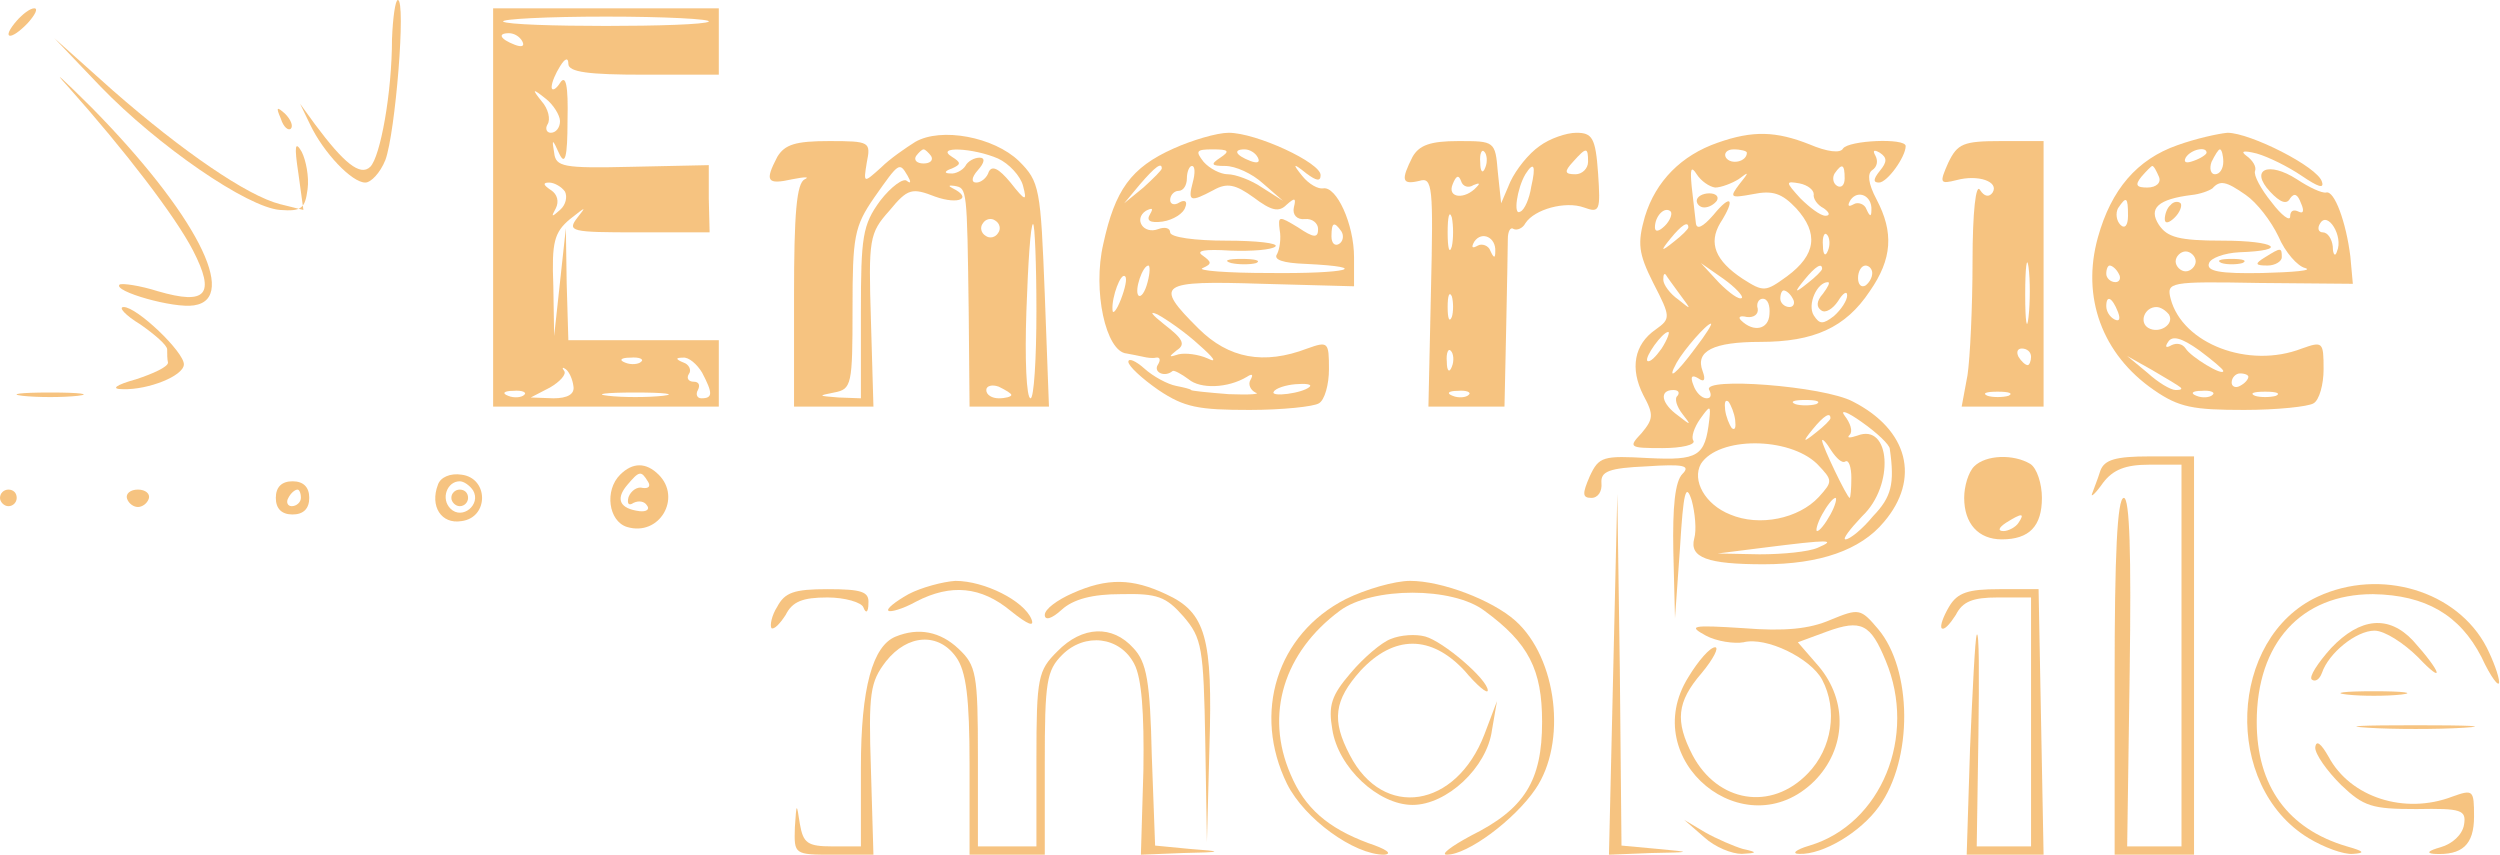<svg width="1170" height="400" viewBox="0 0 1170 400" fill="none" xmlns="http://www.w3.org/2000/svg">
<path d="M183.457 18.253C183.457 43.496 177.981 73.399 173.287 78.059C168.593 82.719 160.769 76.117 147.47 58.253L140.429 48.544L145.123 58.253C151.381 71.457 164.681 85.438 170.94 85.438C173.678 85.438 177.981 80.777 180.328 74.952C185.022 62.525 190.107 0.001 186.195 0.001C185.022 0.001 183.848 8.156 183.457 18.253Z" fill="#F1A037" fill-opacity="0.63"/>
<path d="M7.823 9.714C0.391 18.258 4.694 19.423 12.909 10.88C16.429 6.996 17.994 3.889 16.038 3.889C14.082 3.889 10.562 6.608 7.823 9.714Z" fill="#F1A037" fill-opacity="0.63"/>
<path d="M230.787 97.089V190.293H283.594H336.402V174.759V159.225H301.197H265.992L265.21 132.817L264.818 106.798L262.08 132.041L259.342 157.283L258.951 133.594C258.169 113.4 259.342 108.74 266.774 102.526C274.206 96.701 274.598 96.313 270.295 101.75C265.21 108.351 267.165 108.74 298.459 108.74H332.099L331.708 92.818V77.284L295.721 78.06C263.254 78.837 260.125 78.06 259.342 71.458C258.169 64.856 258.56 64.856 261.689 71.847C264.427 77.672 265.601 73.788 265.601 56.313C265.992 40.002 264.818 34.565 262.08 38.837C260.125 41.944 258.169 42.721 258.169 40.779C258.169 38.449 260.125 34.177 262.08 31.07C264.427 27.187 265.992 26.798 265.992 29.905C265.992 33.789 275.771 34.954 301.197 34.954H336.402V19.42V3.886H283.594H230.787V97.089ZM331.708 10.099C328.578 12.818 238.61 12.818 235.481 10.099C234.308 8.934 255.822 7.769 283.594 7.769C311.367 7.769 332.881 8.934 331.708 10.099ZM244.478 19.42C245.651 21.75 244.087 22.138 240.957 20.973C233.916 18.255 232.743 15.536 238.219 15.536C240.566 15.536 243.304 17.09 244.478 19.42ZM262.08 56.701C262.08 59.808 260.125 62.138 257.778 62.138C255.822 62.138 255.039 60.196 256.213 58.255C257.778 55.925 256.604 50.876 253.475 47.381C248.781 41.556 249.172 41.167 255.431 46.216C258.951 48.934 262.08 53.983 262.08 56.701ZM264.427 89.711C265.601 92.041 264.818 95.924 262.08 98.254C258.169 101.75 257.778 101.75 260.125 97.478C261.689 94.371 260.907 90.876 257.778 88.934C254.257 86.604 253.866 85.439 256.995 85.439C259.342 85.439 262.863 87.381 264.427 89.711ZM300.023 169.322C298.85 170.487 295.329 170.876 292.591 169.711C289.462 168.545 290.635 167.38 294.938 167.38C299.241 166.992 301.588 168.157 300.023 169.322ZM328.578 174.371C333.664 184.079 333.664 186.409 328.187 186.409C326.231 186.409 325.449 184.468 326.623 182.526C327.796 180.196 327.014 178.643 324.667 178.643C322.32 178.643 321.146 177.089 322.32 175.147C323.884 173.206 322.32 170.487 319.973 169.711C316.061 168.157 316.061 167.38 319.582 167.38C322.32 166.992 326.231 170.487 328.578 174.371ZM268.339 180.584C269.121 184.468 265.601 186.409 258.951 186.409L248.39 186.021L257.386 181.361C262.08 178.643 265.21 175.147 264.036 173.594C262.863 172.041 263.254 171.652 264.818 172.817C266.383 173.982 267.948 177.477 268.339 180.584ZM245.26 184.856C244.087 186.021 240.566 186.409 237.828 185.244C234.699 184.079 235.872 182.914 240.175 182.914C244.478 182.526 246.825 183.691 245.26 184.856ZM310.194 185.244C303.153 186.021 291.418 186.021 284.768 185.244C277.727 184.468 283.203 183.691 297.285 183.691C311.367 183.691 316.843 184.468 310.194 185.244Z" fill="#F1A037" fill-opacity="0.63"/>
<path d="M46.939 40.39C73.93 68.351 115.784 97.089 131.04 98.254C141.21 99.031 142.775 97.478 143.948 88.546C144.73 82.72 143.166 74.953 141.21 71.07C138.081 65.633 137.69 68.351 139.645 81.167L141.992 98.254L131.04 95.536C115.784 91.652 85.665 71.07 52.807 42.332L25.425 17.866L46.939 40.39Z" fill="#F1A037" fill-opacity="0.63"/>
<path d="M31.684 40.387C58.675 70.678 82.145 101.357 90.359 117.28C100.921 137.862 96.618 142.911 73.93 136.309C65.325 133.59 57.11 132.425 55.937 133.202C52.807 136.309 81.362 144.464 90.75 142.911C112.264 139.804 91.141 99.416 43.028 50.484C28.946 36.503 23.861 31.843 31.684 40.387Z" fill="#F1A037" fill-opacity="0.63"/>
<path d="M131.432 55.535C132.605 59.419 134.952 61.361 136.126 60.196C137.299 59.03 136.126 55.924 133.388 53.205C129.476 49.71 129.085 50.098 131.432 55.535Z" fill="#F1A037" fill-opacity="0.63"/>
<path d="M428.327 66.41C424.024 69.128 416.592 74.177 412.289 78.449C404.074 85.827 404.074 85.827 405.639 76.119C407.595 66.41 407.204 66.022 388.036 66.022C372.39 66.022 367.305 67.575 363.784 73.4C357.917 84.662 358.699 86.604 370.825 83.886C376.693 82.721 379.04 82.721 376.693 83.886C372.781 85.439 371.608 100.196 371.608 138.254V190.293H390.383H408.768L407.595 149.905C406.421 111.847 406.812 109.128 416.2 98.643C424.806 88.157 426.762 87.769 437.714 92.041C448.667 95.924 455.317 92.818 445.929 88.157C443.582 86.992 443.973 86.604 446.711 86.992C452.579 88.157 452.579 87.381 453.361 146.41L453.752 190.293H472.528H490.913L488.957 137.866C487.001 88.157 486.61 85.051 476.831 75.342C465.096 64.08 440.453 59.42 428.327 66.41ZM435.759 73.012C436.932 74.954 435.367 76.507 432.238 76.507C429.109 76.507 427.544 74.954 428.718 73.012C429.891 71.458 431.456 69.905 432.238 69.905C433.02 69.905 434.585 71.458 435.759 73.012ZM467.052 74.177C472.137 76.507 477.613 82.332 478.787 86.992C480.743 94.371 479.96 94.371 472.919 85.439C467.443 78.837 464.314 77.284 462.749 80.39C461.967 83.109 459.229 85.439 456.882 85.439C454.535 85.439 454.535 83.109 457.664 79.614C460.793 76.119 461.184 73.788 458.446 73.788C456.099 73.788 452.97 75.342 451.796 77.672C450.623 79.614 447.102 81.555 444.755 81.167C441.626 81.167 442.017 80.002 445.538 78.837C449.841 76.895 449.841 76.119 445.538 73.4C437.323 68.352 455.317 69.128 467.052 74.177ZM424.806 82.332C426.371 85.051 426.371 86.216 424.415 84.662C422.85 83.109 416.983 87.381 411.898 93.983C403.683 105.245 402.901 110.682 402.901 146.41V186.409L392.339 186.021C382.951 185.244 382.56 185.244 390.383 183.691C398.598 182.138 398.989 180.196 398.989 144.468C398.989 110.682 399.771 106.021 409.159 92.429C420.894 75.73 420.894 75.73 424.806 82.332ZM467.052 109.128C465.878 111.07 463.14 111.847 461.184 110.293C459.229 109.128 458.446 106.41 460.011 104.468C461.184 102.526 463.923 101.75 465.878 103.303C467.834 104.468 468.617 107.186 467.052 109.128ZM485.045 145.633C485.045 168.157 483.872 186.409 482.307 186.409C480.351 186.409 479.569 168.157 480.351 145.633C481.134 123.109 482.307 104.856 483.481 104.856C484.263 104.856 485.045 123.109 485.045 145.633ZM473.311 184.856C473.311 185.633 470.572 186.409 467.443 186.409C464.314 186.409 461.576 184.856 461.576 182.526C461.576 180.584 464.314 179.808 467.443 180.973C470.572 182.526 473.311 184.079 473.311 184.856Z" fill="#F1A037" fill-opacity="0.63"/>
<path d="M549.196 69.518C529.246 78.45 521.814 88.935 516.338 114.178C511.253 135.926 517.511 164.663 527.291 165.44C529.638 165.828 533.158 166.605 535.114 166.993C536.679 167.382 539.417 167.77 540.981 167.382C542.937 166.993 543.328 168.547 541.764 170.877C539.808 174.372 545.284 176.702 548.805 173.595C549.587 173.207 553.108 175.149 556.237 177.479C561.713 182.139 574.622 181.751 583.618 176.314C585.965 174.76 586.748 175.149 585.183 177.867C584.01 179.809 585.183 182.527 587.53 183.692C590.268 184.469 584.792 184.857 575.013 184.469C565.234 183.692 557.41 182.916 557.41 182.527C557.41 182.139 554.281 181.362 550.369 180.586C546.458 179.809 539.808 176.314 535.505 172.43C531.593 168.935 528.073 167.382 528.073 169.323C528.073 171.265 534.332 177.09 542.155 182.527C554.281 190.683 560.931 191.848 584.792 191.848C600.047 191.848 614.912 190.294 617.259 188.741C619.997 187.187 621.953 179.809 621.953 172.819C621.953 160.003 621.561 159.615 611.782 163.11C591.442 170.877 575.013 167.77 560.931 153.79C539.808 132.819 542.155 131.265 590.659 132.819L633.688 133.984V120.392C633.688 104.858 625.473 86.994 619.214 88.159C616.867 88.547 612.565 86.217 609.435 82.333C604.741 76.508 605.132 76.12 611.391 81.168C616.085 84.663 618.041 85.052 618.041 81.945C618.041 76.12 587.921 62.139 575.013 62.139C569.536 62.139 557.801 65.635 549.196 69.518ZM571.101 73.79C566.407 76.897 566.798 77.673 573.448 77.673C578.142 77.673 585.965 81.168 591.051 85.829L600.439 93.984L590.659 87.77C585.574 84.275 578.142 81.557 574.622 81.557C571.101 81.557 566.016 78.838 563.278 75.731C559.366 70.683 559.757 69.906 567.581 69.906C575.013 69.906 575.795 70.683 571.101 73.79ZM588.704 73.79C589.877 76.12 588.312 76.508 585.183 75.343C578.142 72.625 576.969 69.906 582.445 69.906C584.792 69.906 587.53 71.46 588.704 73.79ZM543.72 78.838C543.72 79.615 539.808 83.499 535.114 87.77L526.117 95.149L533.549 86.217C540.59 78.062 543.72 75.731 543.72 78.838ZM558.193 85.44C555.846 94.372 557.019 94.761 567.972 88.935C574.23 85.44 578.142 86.217 586.748 92.43C594.962 98.644 598.483 99.421 602.003 95.926C605.915 92.43 606.697 92.43 605.524 97.091C604.741 100.586 607.088 102.916 610.609 102.528C614.129 102.139 616.867 104.469 616.867 107.188C616.867 111.46 614.912 111.46 607.479 106.411C598.483 100.974 598.092 100.974 598.874 107.576C599.656 111.46 598.874 116.508 597.7 118.838C595.745 121.557 600.439 123.11 611 123.498C643.076 125.052 630.167 128.159 594.18 127.77C573.839 127.77 559.757 126.605 562.887 125.44C567.189 123.498 567.189 122.722 562.887 119.615C559.366 117.285 563.669 116.508 575.795 117.285C585.965 117.673 595.353 116.896 596.918 115.343C598.483 113.79 587.921 112.625 573.839 112.625C559.366 112.625 547.631 111.071 547.631 108.741C547.631 106.799 545.284 106.023 542.155 107.188C535.114 109.906 530.42 102.528 536.287 98.644C539.417 97.091 539.808 97.479 538.243 100.197C536.287 103.304 538.243 104.469 544.111 103.693C549.196 102.916 553.89 99.809 554.672 97.091C555.846 94.372 554.672 93.207 551.934 94.761C549.587 96.314 547.631 95.537 547.631 93.596C547.631 91.266 549.587 89.324 551.543 89.324C553.89 89.324 555.455 86.605 555.455 83.499C555.455 80.392 556.628 77.673 557.801 77.673C559.366 77.673 559.366 81.168 558.193 85.44ZM627.82 108.353C628.994 110.295 628.602 113.013 626.647 114.178C624.691 115.343 623.126 113.79 623.126 110.683C623.126 104.081 624.3 103.304 627.82 108.353ZM537.07 132.042C535.896 136.702 533.94 139.421 532.767 138.256C530.811 135.926 534.723 124.275 537.461 124.275C538.243 124.275 538.243 127.77 537.07 132.042ZM524.552 140.197C522.597 145.246 520.641 147.576 520.641 144.858C520.25 139.032 524.552 127.382 526.508 129.324C527.682 130.1 526.508 135.149 524.552 140.197ZM561.322 161.556C567.972 167.382 569.928 170.1 565.234 167.77C560.931 165.828 554.672 165.052 551.543 165.828C546.849 167.382 546.849 166.993 550.761 163.887C555.063 161.168 553.499 158.45 544.893 151.848C539.026 147.188 537.461 145.246 541.764 147.188C546.067 149.518 555.063 155.731 561.322 161.556ZM612.956 180.974C609.826 184.081 594.18 186.022 596.136 183.304C596.918 181.751 601.612 180.197 606.306 179.809C611 179.421 614.129 179.809 612.956 180.974Z" fill="#F1A037" fill-opacity="0.63"/>
<path d="M576.186 123.109C579.707 123.886 585.183 123.886 587.921 123.109C590.268 121.944 587.53 121.167 580.88 121.167C574.622 121.167 572.275 121.944 576.186 123.109Z" fill="#F1A037" fill-opacity="0.63"/>
<path d="M720.526 68.352C715.441 71.847 709.574 79.225 706.836 85.051L702.533 95.148L700.968 80.39C699.795 66.022 699.404 66.022 682.583 66.022C669.284 66.022 664.199 67.963 661.069 73.4C655.593 84.274 655.984 86.604 664.199 84.662C670.457 82.721 670.848 86.992 669.675 136.701L668.501 190.293H686.104H704.098L704.88 154.177C705.271 134.759 705.662 115.342 705.662 111.847C705.662 108.351 706.836 106.021 708.4 107.186C709.965 107.963 712.703 106.798 713.877 104.468C718.179 97.866 732.653 93.983 741.258 97.089C748.69 99.808 749.082 98.643 747.908 81.167C746.735 64.468 745.17 62.138 737.738 62.138C733.044 62.138 725.22 64.856 720.526 68.352ZM695.101 78.449C693.927 81.555 692.754 80.39 692.754 76.119C692.363 71.847 693.536 69.517 694.71 71.07C695.883 72.235 696.274 75.73 695.101 78.449ZM743.214 75.73C743.214 78.837 740.476 81.555 737.347 81.555C732.261 81.555 731.87 80.39 736.173 75.73C742.432 68.74 743.214 68.74 743.214 75.73ZM716.615 87.381C715.832 92.818 713.485 98.254 711.53 99.031C708.009 101.361 709.965 88.157 713.877 81.555C717.788 75.342 718.962 77.284 716.615 87.381ZM689.624 86.604C692.363 85.439 692.754 85.827 691.189 87.381C685.713 93.594 677.107 92.818 679.845 86.216C681.41 82.332 682.583 81.555 683.757 84.662C684.539 87.381 687.277 88.157 689.624 86.604ZM679.454 115.342C678.281 119.225 677.498 116.118 677.498 108.74C677.498 101.361 678.281 98.254 679.454 101.75C680.236 105.633 680.236 111.847 679.454 115.342ZM699.795 117.672C699.795 121.167 699.012 120.779 697.448 117.283C696.665 114.953 693.536 113.788 691.58 114.953C688.842 116.507 688.451 115.73 690.016 113.012C693.536 107.963 700.186 111.07 699.795 117.672ZM679.454 148.351C678.281 151.07 677.498 149.128 677.498 143.691C677.498 138.254 678.281 136.313 679.454 138.643C680.236 141.361 680.236 146.021 679.454 148.351ZM679.454 171.652C678.281 174.759 677.107 173.594 677.107 169.322C676.716 165.05 677.889 162.72 679.063 164.274C680.236 165.439 680.628 168.934 679.454 171.652ZM687.277 184.856C686.104 186.021 682.583 186.409 679.845 185.244C676.716 184.079 677.889 182.914 682.192 182.914C686.495 182.526 688.842 183.691 687.277 184.856Z" fill="#F1A037" fill-opacity="0.63"/>
<path d="M803.845 66.801C787.025 72.626 774.899 84.665 769.813 101.364C766.293 113.791 766.684 118.451 773.725 132.432C781.939 148.354 781.939 149.131 774.899 154.179C764.728 161.169 762.772 172.431 769.031 184.859C774.116 194.179 773.725 196.121 768.249 202.723C761.99 209.324 762.381 209.713 778.028 209.713C787.025 209.713 793.674 208.159 792.501 206.218C791.327 204.664 792.892 200.004 795.63 196.121C800.324 189.519 800.715 189.519 799.933 196.509C797.977 213.596 794.848 215.538 771.378 214.373C750.255 213.208 748.299 213.596 743.996 222.917C740.476 231.072 740.476 233.014 744.779 233.014C747.908 233.014 749.864 229.907 749.473 226.023C749.082 220.587 752.993 219.033 770.596 218.256C787.807 217.091 791.327 217.868 787.416 221.752C783.895 225.247 782.722 237.286 783.113 257.868L783.895 289.324L786.242 256.315C787.807 230.295 788.98 225.635 791.719 234.179C793.283 240.004 794.066 248.159 792.892 252.043C790.545 260.975 799.151 264.082 825.359 264.082C851.567 264.082 870.734 257.48 881.687 244.276C898.898 224.082 893.03 201.169 867.214 187.965C853.523 180.587 796.021 176.315 799.933 182.528C801.107 184.859 800.715 186.412 798.76 186.412C796.413 186.412 793.674 183.694 792.501 180.198C790.936 176.315 791.719 175.15 794.848 177.092C797.586 179.033 798.368 177.868 796.804 173.596C793.283 164.276 801.889 160.004 823.794 160.004C848.829 160.004 863.693 153.402 875.037 136.315C885.598 121.169 886.381 108.742 878.166 93.208C874.254 85.83 873.863 81.17 876.21 79.616C878.557 78.063 878.948 75.344 877.775 73.014C876.21 70.296 876.993 69.907 879.731 71.461C883.251 73.791 883.251 75.733 879.731 80.004C876.601 83.888 876.601 85.441 879.34 85.441C883.251 85.441 891.857 73.403 891.857 68.354C891.857 64.471 865.258 65.636 862.52 69.519C861.346 71.849 855.087 71.073 846.873 67.577C831.226 61.364 820.274 60.975 803.845 66.801ZM817.536 71.461C817.536 75.733 810.103 77.286 807.756 73.791C806.583 71.849 808.148 69.907 811.277 69.907C814.797 69.907 817.536 70.684 817.536 71.461ZM802.671 87.772C805.409 87.772 810.495 85.83 813.624 83.888C818.709 80.004 818.709 80.393 814.015 86.218C809.321 92.432 809.712 92.82 820.274 90.878C829.662 88.937 833.964 90.49 840.614 97.48C851.176 109.131 850.002 119.228 836.311 129.325C826.141 136.703 825.359 136.703 815.58 130.49C802.671 121.946 799.542 113.791 805.018 104.47C812.45 92.82 810.103 90.49 801.889 100.587C796.804 106.412 794.066 107.577 793.674 104.47C793.283 101.364 792.501 93.985 791.719 87.383C790.936 79.228 791.327 77.286 794.066 81.558C796.021 84.665 799.933 87.383 802.671 87.772ZM863.302 83.5C863.302 86.606 861.737 88.16 859.781 86.995C857.826 85.83 857.434 83.111 858.608 81.17C862.128 76.121 863.302 76.898 863.302 83.5ZM848.829 90.878C848.438 92.82 850.393 95.927 853.523 97.48C856.261 99.422 856.652 100.975 854.305 100.975C851.958 100.975 846.873 97.092 842.57 92.82C835.529 85.053 835.529 84.665 842.179 85.83C846.091 86.606 848.829 88.937 848.829 90.878ZM875.819 98.257C875.819 101.752 875.037 101.364 873.472 97.869C872.69 95.538 869.56 94.373 867.605 95.538C864.867 97.092 864.475 96.315 866.04 93.597C869.56 88.548 876.21 91.655 875.819 98.257ZM779.201 105.636C776.463 108.354 774.507 108.742 774.507 106.412C774.507 100.975 779.201 96.315 781.939 99.034C782.722 100.199 781.548 103.305 779.201 105.636ZM790.154 106.412C790.154 107.189 787.025 110.296 783.504 113.014C777.246 118.063 776.854 117.674 781.939 111.461C787.025 105.247 790.154 103.305 790.154 106.412ZM855.479 117.286C854.305 120.393 853.132 119.228 853.132 114.956C852.74 110.684 853.914 108.354 855.087 109.907C856.261 111.072 856.652 114.568 855.479 117.286ZM815.189 139.422C814.015 140.587 809.321 137.092 804.627 132.432L796.021 123.111L806.583 130.49C812.059 134.373 815.971 138.645 815.189 139.422ZM852.74 125.83C852.74 126.606 849.611 129.713 846.091 132.432C839.832 137.48 839.441 137.092 844.526 130.878C849.611 124.665 852.74 122.723 852.74 125.83ZM876.21 127.771C876.21 130.101 874.646 132.432 873.081 133.597C871.125 134.762 869.56 133.208 869.56 130.101C869.56 126.995 871.125 124.276 873.081 124.276C874.646 124.276 876.21 125.83 876.21 127.771ZM786.242 137.868C791.719 145.247 791.719 145.247 785.46 140.199C781.548 137.48 778.419 133.208 778.419 130.878C778.419 128.548 778.81 127.771 779.592 128.548C779.984 129.325 783.113 133.597 786.242 137.868ZM853.132 137.48C850.002 140.975 850.002 143.694 852.349 145.247C854.305 146.8 857.826 144.47 860.173 140.975C862.52 137.092 864.475 135.927 864.475 138.257C864.475 140.587 861.737 144.859 858.217 147.965C853.132 151.849 851.567 151.849 848.829 147.577C845.699 142.529 850.393 132.043 855.479 132.043C856.652 132.043 855.479 134.373 853.132 137.48ZM839.05 139.81C840.223 141.752 839.441 143.694 837.485 143.694C835.138 143.694 833.182 141.752 833.182 139.81C833.182 137.48 833.964 135.927 834.747 135.927C835.92 135.927 837.876 137.48 839.05 139.81ZM828.097 147.189C827.706 154.179 820.665 155.732 814.797 149.907C813.233 148.354 814.406 147.577 817.536 148.354C820.665 148.742 823.012 147.189 822.621 144.47C821.838 142.14 823.012 139.81 824.968 139.81C827.315 139.81 828.488 142.917 828.097 147.189ZM793.283 163.111C784.678 174.762 779.592 179.033 784.678 169.713C788.198 163.499 798.76 151.461 800.715 151.461C801.498 151.461 798.368 156.509 793.283 163.111ZM777.637 163.111C774.899 166.995 772.16 169.713 770.987 168.936C769.422 167.383 778.028 155.344 780.766 155.344C781.548 155.344 780.375 158.839 777.637 163.111ZM785.069 185.247C783.504 186.412 784.678 190.295 787.416 193.791C791.719 199.227 791.327 199.227 785.46 194.567C777.246 188.742 776.463 182.528 783.113 182.528C785.46 182.528 786.242 183.694 785.069 185.247ZM812.059 196.509C812.45 200.004 812.059 201.558 810.495 200.392C809.321 198.839 807.756 194.956 807.365 191.849C806.974 188.354 807.365 186.8 808.93 187.965C810.103 189.519 811.668 193.402 812.059 196.509ZM850.002 189.13C847.264 189.907 842.57 189.907 840.223 189.13C837.485 187.965 839.441 187.189 844.917 187.189C850.393 187.189 852.349 187.965 850.002 189.13ZM884.425 210.101C886.772 226.412 885.207 232.625 876.601 241.557C871.516 247.771 865.649 252.431 863.693 252.431C862.128 252.431 865.649 247.771 871.516 241.557C886.772 227.189 884.816 197.674 869.169 203.888C865.649 205.053 864.084 205.053 865.649 203.499C867.214 201.946 866.04 198.062 863.302 194.567C860.955 191.46 864.475 192.626 871.516 197.674C878.166 202.334 884.425 208.159 884.425 210.101ZM856.652 195.732C856.652 196.509 853.523 199.616 850.002 202.334C843.744 207.383 843.352 206.994 848.438 200.781C853.523 194.567 856.652 192.626 856.652 195.732ZM850.393 217.091C857.826 224.858 857.826 225.247 851.176 232.625C841.788 242.722 823.403 246.606 809.712 240.781C797.977 236.121 791.719 224.858 796.021 217.091C804.236 204.276 837.094 204.276 850.393 217.091ZM863.693 215.926C865.258 215.15 866.431 218.645 866.431 223.693C866.431 228.742 866.04 233.014 865.649 233.014C864.475 233.014 852.74 208.548 852.74 206.218C852.74 205.053 854.696 206.994 857.043 210.878C859.39 214.373 862.128 217.091 863.693 215.926ZM856.652 240.781C854.305 245.053 851.567 248.548 850.393 248.548C849.611 248.548 850.393 245.053 852.74 240.781C855.087 236.509 857.826 233.014 858.999 233.014C859.781 233.014 858.999 236.509 856.652 240.781ZM850.785 256.315C846.482 258.256 834.356 259.421 823.403 259.421L803.845 259.033L825.359 256.315C856.261 252.431 859.781 252.431 850.785 256.315Z" fill="#F1A037" fill-opacity="0.63"/>
<path d="M794.066 93.979C794.066 95.532 795.63 97.086 797.586 97.086C799.933 97.086 802.28 95.532 803.454 93.979C804.627 92.037 803.063 90.484 799.933 90.484C796.804 90.484 794.066 92.037 794.066 93.979Z" fill="#F1A037" fill-opacity="0.63"/>
<path d="M1018.99 67.965C1000.21 74.567 988.083 88.547 981.825 111.071C974.002 139.032 983.781 165.828 1008.03 182.527C1019.77 190.683 1026.42 191.848 1050.28 191.848C1065.53 191.848 1080.4 190.294 1082.75 188.741C1085.48 187.187 1087.44 179.809 1087.44 172.819C1087.44 160.003 1087.05 159.615 1077.27 163.11C1052.23 172.819 1021.33 160.78 1015.86 139.809C1013.9 132.042 1015.07 131.654 1057.32 132.43L1101.13 132.819L1099.96 120.003C1098 104.081 1092.52 88.935 1088.61 90.1C1086.66 90.489 1080.79 87.77 1074.92 83.887C1061.62 75.343 1052.63 79.227 1062.4 89.712C1067.1 94.761 1070.23 95.926 1071.79 92.819C1073.75 90.1 1075.31 90.877 1076.88 95.149C1078.44 98.644 1078.05 100.197 1075.7 99.032C1073.36 97.867 1071.79 98.644 1071.79 101.363C1071.79 103.693 1067.88 100.974 1063.19 94.761C1058.1 88.547 1054.58 81.945 1055.36 80.003C1056.15 78.062 1054.19 74.955 1051.45 73.013C1048.32 70.683 1049.89 70.295 1056.15 71.848C1061.62 73.401 1071.01 78.062 1077.27 82.333C1084.7 87.382 1087.83 88.547 1086.66 85.052C1084.7 78.062 1053.02 62.139 1042.46 62.139C1038.15 62.528 1027.59 64.858 1018.99 67.965ZM1032.68 71.46C1032.68 72.236 1029.94 74.178 1026.42 75.343C1023.29 76.508 1021.72 76.12 1022.9 73.79C1025.24 69.906 1032.68 68.353 1032.68 71.46ZM1040.5 75.731C1040.5 78.838 1038.93 81.557 1036.59 81.557C1034.63 81.557 1033.85 78.838 1035.02 75.731C1036.59 72.625 1038.15 69.906 1038.93 69.906C1039.72 69.906 1040.5 72.625 1040.5 75.731ZM1010.38 82.722C1011.55 85.44 1009.21 87.77 1004.9 87.77C999.818 87.77 999.036 86.605 1002.17 82.722C1004.51 80.003 1006.86 77.673 1007.25 77.673C1008.03 77.673 1009.21 80.003 1010.38 82.722ZM1051.06 91.266C1056.15 94.761 1062.8 103.304 1066.32 110.683C1069.45 118.061 1075.31 124.663 1078.83 125.44C1082.75 126.605 1073.36 127.382 1058.88 127.77C1038.93 128.159 1032.29 126.993 1033.85 123.11C1034.63 120.78 1040.89 118.45 1047.93 118.061C1071.79 117.285 1065.14 112.625 1040.11 112.625C1019.77 112.625 1014.29 111.071 1010.38 105.246C1005.29 97.479 1009.99 93.207 1025.64 91.266C1029.55 90.877 1033.85 89.324 1035.41 88.159C1038.93 84.275 1041.67 84.663 1051.06 91.266ZM995.907 100.974C995.907 105.634 994.342 107.188 992.386 105.246C990.43 103.304 990.039 99.809 991.213 97.479C995.124 91.654 995.907 92.042 995.907 100.974ZM1093.7 117.673C1092.92 120.392 1091.74 119.227 1091.74 115.343C1091.35 111.848 1089.4 108.741 1087.05 108.741C1085.09 108.741 1084.31 106.799 1085.87 104.469C1089.4 98.644 1096.83 110.683 1093.7 117.673ZM1027.59 122.333C1027.59 124.663 1025.24 126.993 1022.9 126.993C1020.55 126.993 1018.2 124.663 1018.2 122.333C1018.2 120.003 1020.55 117.673 1022.9 117.673C1025.24 117.673 1027.59 120.003 1027.59 122.333ZM991.604 128.159C992.777 130.1 991.995 132.042 990.039 132.042C987.692 132.042 985.736 130.1 985.736 128.159C985.736 125.828 986.519 124.275 987.301 124.275C988.475 124.275 990.43 125.828 991.604 128.159ZM991.213 146.023C992.386 149.129 991.995 150.683 989.648 149.518C987.301 148.353 985.736 145.634 985.736 143.304C985.736 137.867 988.475 139.032 991.213 146.023ZM1015.07 147.188C1017.81 151.848 1010.38 156.508 1005.29 153.401C1000.99 150.683 1003.73 143.692 1009.21 143.692C1011.16 143.692 1013.51 145.246 1015.07 147.188ZM1040.5 173.595C1040.5 176.314 1025.24 166.993 1022.9 163.11C1021.33 160.78 1018.59 160.391 1016.25 161.556C1013.51 163.11 1013.12 162.333 1014.68 160.003C1016.64 156.896 1020.94 158.061 1029.16 163.887C1035.41 168.547 1040.5 172.819 1040.5 173.595ZM1020.55 181.362C1021.33 182.139 1020.55 182.527 1018.2 182.527C1015.86 182.527 1009.99 179.032 1004.9 174.372L995.516 166.605L1007.25 173.207C1013.9 177.09 1019.77 180.586 1020.55 181.362ZM1052.23 176.314C1052.23 177.479 1050.67 179.421 1048.32 180.586C1046.37 181.751 1044.41 180.974 1044.41 179.032C1044.41 176.702 1046.37 174.76 1048.32 174.76C1050.67 174.76 1052.23 175.537 1052.23 176.314ZM1035.41 184.857C1034.24 186.022 1030.72 186.411 1027.98 185.246C1024.85 184.081 1026.03 182.916 1030.33 182.916C1034.63 182.527 1036.98 183.692 1035.41 184.857ZM1065.14 185.246C1062.4 186.022 1057.71 186.022 1055.36 185.246C1052.63 184.081 1054.58 183.304 1060.06 183.304C1065.53 183.304 1067.49 184.081 1065.14 185.246Z" fill="#F1A037" fill-opacity="0.63"/>
<path d="M1015.86 95.927C1014.29 97.092 1013.12 100.199 1013.12 102.529C1013.12 104.859 1015.07 104.47 1017.81 101.752C1020.16 99.422 1021.33 96.315 1020.55 95.15C1019.38 93.985 1017.03 94.373 1015.86 95.927Z" fill="#F1A037" fill-opacity="0.63"/>
<path d="M1060.06 120.386C1054.97 123.493 1055.36 124.27 1061.23 124.27C1064.75 124.27 1067.88 122.328 1067.88 120.386C1067.88 115.726 1067.49 115.726 1060.06 120.386Z" fill="#F1A037" fill-opacity="0.63"/>
<path d="M1039.72 123.109C1042.07 123.886 1046.76 123.886 1049.5 123.109C1051.84 121.944 1049.89 121.167 1044.41 121.167C1038.94 121.167 1036.98 121.944 1039.72 123.109Z" fill="#F1A037" fill-opacity="0.63"/>
<path d="M911.806 76.119C907.504 85.827 907.895 86.216 915.718 84.274C925.888 81.555 935.667 85.051 932.538 90.099C930.973 92.429 928.627 92.041 926.671 88.934C924.715 85.439 923.15 99.031 923.15 122.332C923.15 143.691 921.977 167.769 920.803 175.536L918.065 190.293H937.232H956.399V128.157V66.022H936.45C918.847 66.022 916.109 67.187 911.806 76.119ZM949.358 148.351C948.576 155.342 947.794 150.681 947.794 137.866C947.794 125.05 948.576 119.225 949.358 125.05C950.141 130.876 950.141 141.361 949.358 148.351ZM950.532 166.992C950.532 168.934 949.749 170.876 948.967 170.876C947.794 170.876 945.838 168.934 944.664 166.992C943.491 164.662 944.273 163.109 946.229 163.109C948.576 163.109 950.532 164.662 950.532 166.992ZM939.97 185.244C937.232 186.021 932.538 186.021 930.191 185.244C927.453 184.079 929.409 183.303 934.885 183.303C940.361 183.303 942.317 184.079 939.97 185.244Z" fill="#F1A037" fill-opacity="0.63"/>
<path d="M65.715 151.849C72.365 156.509 78.232 161.557 78.232 163.499C78.232 165.441 78.232 168.159 78.624 169.713C78.624 171.654 71.974 174.761 63.759 177.48C53.98 180.198 51.633 182.14 57.501 182.14C69.236 182.528 86.056 175.926 86.056 170.489C86.056 164.664 64.15 143.693 57.892 143.693C55.154 143.693 58.674 147.577 65.715 151.849Z" fill="#F1A037" fill-opacity="0.63"/>
<path d="M10.561 185.246C17.602 186.022 29.337 186.022 36.378 185.246C43.028 184.469 37.552 183.692 23.47 183.692C9.388 183.692 3.912 184.469 10.561 185.246Z" fill="#F1A037" fill-opacity="0.63"/>
<path d="M923.933 218.251C921.194 220.97 919.239 227.571 919.239 233.008C919.239 245.047 925.888 252.426 936.841 252.426C949.749 252.426 955.617 246.212 955.617 233.008C955.617 226.406 953.27 219.028 950.141 217.086C942.317 212.426 929.409 212.814 923.933 218.251ZM944.664 244.659C943.491 246.601 939.97 248.542 937.623 248.542C934.885 248.542 935.276 246.989 938.797 244.659C946.229 239.999 947.794 239.999 944.664 244.659Z" fill="#F1A037" fill-opacity="0.63"/>
<path d="M982.998 220.195C981.825 224.078 979.869 228.738 979.087 231.069C978.304 233.01 980.651 231.069 984.172 226.02C988.866 219.806 994.733 217.476 1005.69 217.476H1020.94V306.796V396.117H1008.42H995.516L996.689 314.563C997.472 259.03 996.689 233.01 993.951 233.01C990.822 233.01 989.648 260.583 989.648 316.505V400H1008.42H1026.81V306.796V213.593H1006.08C990.039 213.593 984.954 215.146 982.998 220.195Z" fill="#F1A037" fill-opacity="0.63"/>
<path d="M290.245 222.135C282.812 229.514 284.768 243.883 293.374 246.601C308.629 251.261 319.191 233.009 308.238 222.135C302.371 216.31 296.112 216.31 290.245 222.135ZM303.153 225.242C304.718 227.572 303.544 228.737 300.806 228.349C298.459 227.572 295.33 229.514 294.156 232.621C293.374 235.727 294.156 236.892 296.503 235.339C298.85 234.174 301.588 234.562 302.762 236.504C304.327 238.446 302.371 239.611 299.241 239.223C290.245 238.058 287.898 233.786 293.374 227.184C299.241 220.194 300.024 220.194 303.153 225.242Z" fill="#F1A037" fill-opacity="0.63"/>
<path d="M204.971 226.796C201.06 236.893 206.536 245.436 215.924 243.883C228.832 242.33 228.832 223.689 215.924 222.136C210.839 221.359 206.145 223.301 204.971 226.796ZM221.4 229.514C225.312 236.116 216.315 243.495 210.839 238.058C206.145 233.398 209.274 225.242 215.141 225.242C217.097 225.242 219.835 227.184 221.4 229.514Z" fill="#F1A037" fill-opacity="0.63"/>
<path d="M211.23 233.011C211.23 234.953 213.186 236.895 215.141 236.895C217.488 236.895 219.053 234.953 219.053 233.011C219.053 230.681 217.488 229.128 215.141 229.128C213.186 229.128 211.23 230.681 211.23 233.011Z" fill="#F1A037" fill-opacity="0.63"/>
<path d="M129.084 233.01C129.084 238.059 131.822 240.777 136.908 240.777C141.993 240.777 144.731 238.059 144.731 233.01C144.731 227.962 141.993 225.243 136.908 225.243C131.822 225.243 129.084 227.962 129.084 233.01ZM140.819 233.01C140.819 234.952 138.863 236.894 136.516 236.894C134.561 236.894 133.778 234.952 134.952 233.01C136.125 230.68 138.081 229.127 139.255 229.127C140.037 229.127 140.819 230.68 140.819 233.01Z" fill="#F1A037" fill-opacity="0.63"/>
<path d="M0 233.011C0 234.953 1.956 236.895 3.912 236.895C6.259 236.895 7.823 234.953 7.823 233.011C7.823 230.681 6.259 229.128 3.912 229.128C1.956 229.128 0 230.681 0 233.011Z" fill="#F1A037" fill-opacity="0.63"/>
<path d="M59.457 233.394C60.239 235.724 62.586 237.277 64.542 237.277C66.498 237.277 68.845 235.724 69.627 233.394C70.409 231.064 68.062 229.122 64.542 229.122C61.022 229.122 58.675 231.064 59.457 233.394Z" fill="#F1A037" fill-opacity="0.63"/>
<path d="M754.949 315.728L752.993 400L772.551 399.223C792.109 398.835 792.109 398.835 775.68 397.282L758.86 395.728L758.078 313.398L756.904 231.068L754.949 315.728Z" fill="#F1A037" fill-opacity="0.63"/>
<path d="M425.197 278.064C418.938 281.559 414.636 285.055 415.809 285.831C416.591 286.608 422.459 285.055 428.718 281.559C445.147 273.016 459.228 274.569 472.919 285.831C481.134 292.433 484.263 293.598 482.698 289.715C479.178 281.171 460.793 271.851 447.102 271.851C441.235 272.239 431.065 274.958 425.197 278.064Z" fill="#F1A037" fill-opacity="0.63"/>
<path d="M501.865 277.671C494.824 280.778 488.957 285.05 488.957 287.768C488.957 290.487 492.086 289.71 496.78 285.438C502.256 280.39 511.253 278.06 524.553 278.06C541.764 277.671 545.676 279.225 553.89 288.545C562.496 298.642 563.278 302.914 564.06 346.797L564.843 394.176L566.016 349.516C567.581 298.642 564.451 286.603 545.676 278.06C530.029 270.681 518.294 270.293 501.865 277.671Z" fill="#F1A037" fill-opacity="0.63"/>
<path d="M629.777 280.389C597.701 296.699 585.966 333.592 602.395 366.99C610.61 383.301 633.689 400 647.771 400C652.073 399.612 648.553 397.282 640.338 394.563C621.562 387.573 610.61 378.252 603.96 362.33C591.834 334.369 600.831 305.243 627.039 285.826C642.294 274.564 679.846 274.564 694.71 285.826C715.442 300.971 721.701 313.398 721.701 337.864C721.701 365.437 713.486 378.641 688.452 391.068C679.064 396.117 673.979 400 677.108 400C686.887 400 708.792 383.689 718.571 369.32C733.436 347.573 728.742 307.961 709.184 290.486C698.231 280.777 674.761 271.845 659.897 271.845C652.856 271.845 639.165 275.729 629.777 280.389Z" fill="#F1A037" fill-opacity="0.63"/>
<path d="M1084.7 279.227C1042.85 298.644 1040.11 367.77 1080.4 392.236C1087.44 396.508 1096.83 400.003 1101.13 399.615C1107 399.227 1106.61 398.45 1098.39 396.12C1070.62 387.965 1056.15 367.77 1056.15 337.868C1056.15 300.975 1076.88 278.062 1110.52 278.062C1135.16 278.45 1151.2 287.771 1161.37 307.576C1165.67 316.897 1169.58 321.945 1169.58 319.227C1169.58 316.508 1166.85 309.13 1163.72 302.916C1150.03 276.509 1114.04 265.635 1084.7 279.227Z" fill="#F1A037" fill-opacity="0.63"/>
<path d="M363.784 283.884C361.046 288.156 360.264 292.816 361.046 293.981C362.219 294.758 364.957 292.039 367.696 287.767C370.825 281.554 375.519 279.612 387.254 279.612C395.468 279.612 403.292 281.942 404.074 284.272C405.248 287.379 406.421 286.602 406.421 282.331C406.812 276.894 403.292 275.729 387.254 275.729C371.607 275.729 367.304 277.282 363.784 283.884Z" fill="#F1A037" fill-opacity="0.63"/>
<path d="M912.198 283.884C909.46 288.544 907.895 292.816 908.677 293.981C909.851 295.146 912.589 292.039 915.327 287.767C918.456 281.554 923.15 279.612 934.885 279.612H950.532V337.864V396.117H938.015H925.106L925.888 344.855C926.28 316.505 926.28 294.758 925.106 297.088C924.324 299.029 923.15 323.107 921.977 350.291L920.412 400H938.406H956.399L955.226 337.864L954.052 275.729H935.668C921.195 275.729 916.109 277.282 912.198 283.884Z" fill="#F1A037" fill-opacity="0.63"/>
<path d="M856.652 290.1C846.873 294.372 835.138 295.537 815.971 293.984C791.718 292.43 789.762 292.819 798.368 297.479C803.453 300.197 811.668 301.362 815.971 300.586C826.532 297.867 847.264 307.964 852.74 318.061C860.172 332.042 857.434 350.294 846.09 361.945C828.879 379.809 803.844 375.537 792.109 353.401C783.895 337.479 784.677 328.547 796.412 314.955C801.889 308.353 804.627 302.916 802.671 302.916C800.324 302.916 794.848 309.129 790.154 316.896C765.901 355.731 816.753 397.673 849.22 365.44C864.084 350.294 864.866 328.158 851.175 311.848L841.396 300.586L855.087 295.537C871.125 289.712 875.428 292.042 882.469 309.129C897.333 344.469 880.513 385.634 846.873 395.731C840.223 397.673 838.267 399.615 842.179 399.615C853.131 400.003 870.734 389.517 879.339 377.479C895.377 355.343 894.986 313.401 878.948 294.372C870.734 284.663 869.951 284.663 856.652 290.1Z" fill="#F1A037" fill-opacity="0.63"/>
<path d="M1090.96 303.3C1084.7 310.29 1080.4 316.892 1081.96 318.057C1083.53 319.222 1085.48 318.057 1086.66 314.95C1089.79 305.63 1102.69 295.144 1111.3 295.144C1115.99 295.144 1124.99 300.97 1131.64 307.571C1144.55 321.164 1142.59 314.562 1129.29 299.804C1117.95 287.766 1104.65 288.931 1090.96 303.3Z" fill="#F1A037" fill-opacity="0.63"/>
<path d="M419.33 297.864C408.377 302.136 402.901 321.942 402.901 359.223V396.117H389.601C377.866 396.117 375.91 394.563 374.346 385.631C372.781 375.534 372.781 375.534 371.999 387.185C371.608 400 371.608 400 390.383 400H408.768L407.595 360C406.421 324.272 407.204 319.224 414.636 309.515C424.806 296.699 439.279 295.923 447.494 307.573C452.188 314.175 453.752 326.602 453.752 358.058V400H471.355H488.957V357.282C488.957 319.224 489.739 313.787 497.172 306.408C507.733 295.923 524.162 297.864 530.812 310.68C534.332 317.282 535.506 333.592 535.115 360.388L533.941 400L553.499 399.223C572.667 398.835 572.667 398.447 556.629 397.282L540.591 395.728L539.026 353.398C538.244 318.835 536.679 309.903 530.421 303.301C520.642 292.428 506.56 292.816 494.825 304.855C485.828 313.787 485.045 316.893 485.045 355.34V396.117H471.355H457.664V354.175C457.664 315.34 456.882 311.457 448.667 303.69C440.061 295.534 429.891 293.593 419.33 297.864Z" fill="#F1A037" fill-opacity="0.63"/>
<path d="M650.899 299.03C646.596 300.583 637.991 307.962 632.123 314.952C623.126 325.437 621.562 330.097 623.518 341.36C626.256 359.224 645.032 376.699 661.069 376.699C677.107 376.699 695.883 359.224 698.23 341.748L700.577 328.156L694.71 343.69C681.41 378.253 647.379 383.689 631.732 353.398C623.126 337.088 624.3 327.767 636.817 313.787C652.464 297.088 669.675 297.088 685.322 313.787C691.189 320.777 696.274 325.049 696.274 323.107C696.274 318.059 675.543 300.195 666.937 297.865C662.634 296.7 655.593 297.088 650.899 299.03Z" fill="#F1A037" fill-opacity="0.63"/>
<path d="M1098.39 325.05C1105.04 325.827 1116.78 325.827 1123.82 325.05C1130.47 324.274 1124.99 323.497 1110.91 323.497C1096.83 323.497 1091.35 324.274 1098.39 325.05Z" fill="#F1A037" fill-opacity="0.63"/>
<path d="M1108.17 340.582C1120.3 341.358 1140.64 341.358 1153.16 340.582C1165.28 339.805 1155.11 339.416 1130.47 339.416C1105.82 339.416 1095.65 339.805 1108.17 340.582Z" fill="#F1A037" fill-opacity="0.63"/>
<path d="M1083.53 349.902C1083.53 353.009 1089 360.776 1095.65 367.378C1106.22 377.475 1110.13 378.64 1130.86 378.64C1151.98 378.251 1154.33 379.028 1153.16 386.018C1152.37 390.679 1147.68 394.95 1142.2 396.504C1136.73 398.057 1135.16 399.222 1139.07 399.611C1152.37 400.387 1157.85 395.339 1157.85 382.135C1157.85 369.708 1157.46 369.319 1147.68 372.815C1125.38 381.358 1099.96 373.203 1089.79 354.174C1086.27 347.96 1083.92 346.018 1083.53 349.902Z" fill="#F1A037" fill-opacity="0.63"/>
<path d="M797.586 391.85C802.671 396.51 810.495 399.617 815.189 399.617C822.621 399.229 822.621 398.84 815.58 397.287C811.668 396.122 803.454 392.627 797.977 389.52L788.198 383.695L797.586 391.85Z" fill="#F1A037" fill-opacity="0.63"/>
</svg>

